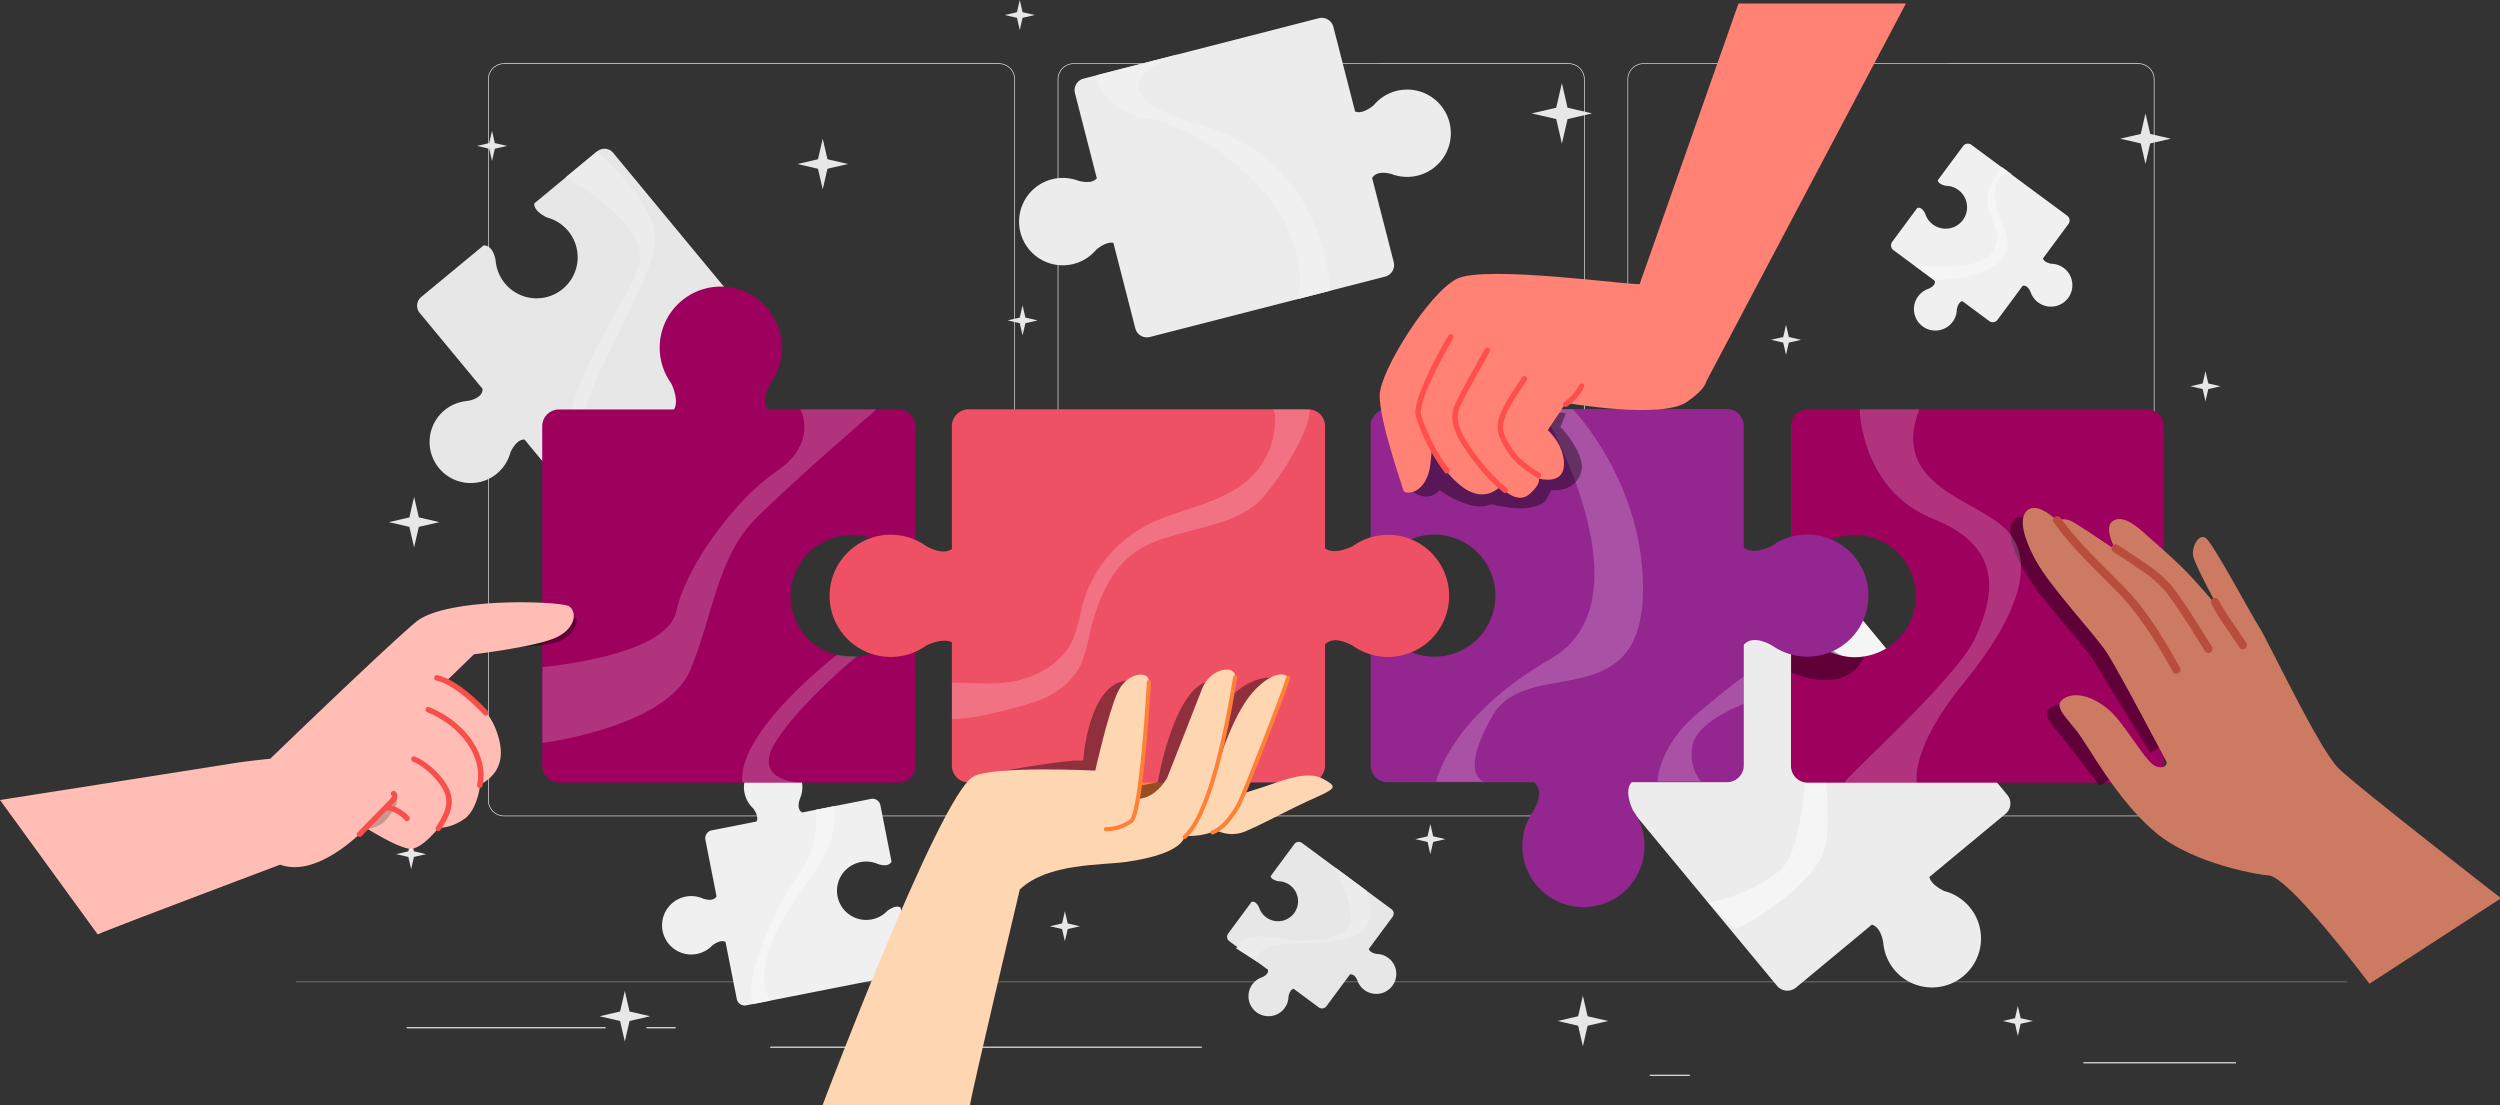 <svg xmlns="http://www.w3.org/2000/svg" xmlns:xlink="http://www.w3.org/1999/xlink" width="456.911" height="202" viewBox="0 0 456.911 202">
  <rect x="0" y="0" width="456.911" height="202" fill="#333333" stroke="none"/>
  <defs>
    <clipPath id="clip-path">
      <rect id="Rectangle_701" data-name="Rectangle 701" width="8.663" height="16.851" fill="none"/>
    </clipPath>
    <clipPath id="clip-path-2">
      <rect id="Rectangle_702" data-name="Rectangle 702" width="16.819" height="49.326" fill="none"/>
    </clipPath>
    <clipPath id="clip-path-3">
      <rect id="Rectangle_703" data-name="Rectangle 703" width="32.236" height="68.213" fill="none"/>
    </clipPath>
    <clipPath id="clip-path-4">
      <rect id="Rectangle_704" data-name="Rectangle 704" width="13.259" height="8.145" fill="none"/>
    </clipPath>
    <clipPath id="clip-path-5">
      <rect id="Rectangle_705" data-name="Rectangle 705" width="37.781" height="68.074" fill="none"/>
    </clipPath>
    <clipPath id="clip-path-6">
      <rect id="Rectangle_706" data-name="Rectangle 706" width="15.74" height="19.14" fill="none"/>
    </clipPath>
    <clipPath id="clip-path-7">
      <rect id="Rectangle_707" data-name="Rectangle 707" width="31.876" height="17.461" fill="none"/>
    </clipPath>
    <clipPath id="clip-path-8">
      <rect id="Rectangle_708" data-name="Rectangle 708" width="61.038" height="60.965" fill="none"/>
    </clipPath>
    <clipPath id="clip-path-9">
      <rect id="Rectangle_709" data-name="Rectangle 709" width="3.915" height="20.068" fill="none"/>
    </clipPath>
    <clipPath id="clip-path-10">
      <rect id="Rectangle_711" data-name="Rectangle 711" width="2.549" height="7.822" fill="none"/>
    </clipPath>
    <clipPath id="clip-path-11">
      <rect id="Rectangle_712" data-name="Rectangle 712" width="21.074" height="23.253" fill="none"/>
    </clipPath>
    <clipPath id="clip-path-12">
      <rect id="Rectangle_713" data-name="Rectangle 713" width="50.067" height="26.359" fill="none"/>
    </clipPath>
    <clipPath id="clip-path-13">
      <rect id="Rectangle_714" data-name="Rectangle 714" width="65.386" height="56.59" fill="none"/>
    </clipPath>
  </defs>
  <g id="puzzle-vector" transform="translate(54.062 0)">
    <g id="Group_450" data-name="Group 450" transform="translate(-54.062 -0.001)">
      <g id="Group_446" data-name="Group 446" transform="translate(0)">
        <g id="Group_449" data-name="Group 449">
          <path id="Path_3770" data-name="Path 3770" d="M337.167,149.189H246.713a2.937,2.937,0,0,1-2.934-2.934V14.5a2.937,2.937,0,0,1,2.934-2.933h90.454A2.937,2.937,0,0,1,340.1,14.5V146.255a2.937,2.937,0,0,1-2.933,2.934m-90.454-137.5A2.812,2.812,0,0,0,243.9,14.5V146.255a2.812,2.812,0,0,0,2.809,2.809h90.454a2.812,2.812,0,0,0,2.808-2.809V14.5a2.812,2.812,0,0,0-2.808-2.808Z" transform="translate(53.666 0.001)" fill="#e1e1e1"/>
          <path id="Path_3771" data-name="Path 3771" d="M232.86,149.189H142.406a2.937,2.937,0,0,1-2.934-2.934V14.5a2.937,2.937,0,0,1,2.934-2.933H232.86a2.938,2.938,0,0,1,2.934,2.933V146.255a2.938,2.938,0,0,1-2.934,2.934m-90.454-137.5A2.812,2.812,0,0,0,139.6,14.5V146.255a2.812,2.812,0,0,0,2.808,2.809H232.86a2.811,2.811,0,0,0,2.808-2.809V14.5a2.811,2.811,0,0,0-2.808-2.808Z" transform="translate(53.832 0.001)" fill="#e1e1e1"/>
          <path id="Path_3772" data-name="Path 3772" d="M128.621,149.189H38.167a2.937,2.937,0,0,1-2.934-2.934V14.5a2.937,2.937,0,0,1,2.934-2.933h90.454a2.937,2.937,0,0,1,2.933,2.933V146.255a2.937,2.937,0,0,1-2.933,2.934M38.167,11.693A2.812,2.812,0,0,0,35.359,14.5V146.255a2.812,2.812,0,0,0,2.808,2.809h90.454a2.811,2.811,0,0,0,2.808-2.809V14.5a2.811,2.811,0,0,0-2.808-2.808Z" transform="translate(53.956 0.001)" fill="#e1e1e1"/>
          <rect id="Rectangle_695" data-name="Rectangle 695" width="374.938" height="0.06" transform="translate(54.062 179.435)" fill="#e1e1e1"/>
          <rect id="Rectangle_696" data-name="Rectangle 696" width="27.889" height="0.21" transform="translate(380.77 194.136)" fill="#ececec"/>
          <rect id="Rectangle_697" data-name="Rectangle 697" width="7.32" height="0.21" transform="translate(301.521 196.421)" fill="#ececec"/>
          <rect id="Rectangle_698" data-name="Rectangle 698" width="36.37" height="0.211" transform="translate(74.327 187.732)" fill="#ececec"/>
          <rect id="Rectangle_699" data-name="Rectangle 699" width="5.333" height="0.211" transform="translate(118.158 187.732)" fill="#ececec"/>
          <rect id="Rectangle_700" data-name="Rectangle 700" width="78.877" height="0.21" transform="translate(140.773 191.287)" fill="#ececec"/>
          <path id="Path_3773" data-name="Path 3773" d="M201.35,16.619a7.932,7.932,0,0,0-4.161,2.651l0-.008c-1.857,1.475-2.92,1.32-3.377,1.111L189.84,4.908a2.194,2.194,0,0,0-2.67-1.579L144.193,14.363a2.193,2.193,0,0,0-1.579,2.669l3.995,15.561c-1.073,1.24-3.506.4-3.506.4h0a7.985,7.985,0,1,0,3.445,12.587l0,.008c1.538-1.221,2.53-1.323,3.086-1.2l4.011,15.623a2.191,2.191,0,0,0,2.669,1.578l42.978-11.033a2.193,2.193,0,0,0,1.578-2.67l-3.94-15.349c.933-1.633,3.7-.677,3.7-.677h0a7.98,7.98,0,1,0,.716-15.239" transform="translate(53.851 0.001)" fill="#ececec"/>
          <path id="Path_3774" data-name="Path 3774" d="M146.556,13.756c-.255.065.885,6.722,9.712,8.024s29.956,14.879,27.206,32.836l5.841-1.5c-.272.07-.246-23.4-23.5-30.178s-4-13.1-4-13.1Z" transform="translate(53.856 0.001)" fill="#f0f0f0"/>
          <path id="Path_3775" data-name="Path 3775" d="M246.059,121.454a8.891,8.891,0,0,0,4.679,2.951l-.007.006c2.383,1.178,2.734,2.329,2.742,2.892l-13.782,11.425a2.457,2.457,0,0,0-.324,3.461l31.748,38.3a2.459,2.459,0,0,0,3.462.324l13.867-11.5c1.771.5,2.084,3.363,2.084,3.363h0a8.952,8.952,0,1,0,11.116-9.515l.007-.006c-1.974-.976-2.552-1.933-2.7-2.554l13.923-11.54a2.459,2.459,0,0,0,.323-3.462L286.089,112.9l-4.637-5.594a2.457,2.457,0,0,0-3.461-.323l-13.679,11.338c-2.1-.164-2.458-3.429-2.458-3.429h0a8.947,8.947,0,1,0-15.794,6.564" transform="translate(53.666 -0.316)" fill="#ececec"/>
          <path id="Path_3776" data-name="Path 3776" d="M284.415,110.877s-6,7.1-7.078,13.034,0,30.728-5.852,35.5a29.465,29.465,0,0,1-13.056,5.77l5.046,4.933s11.244-5.62,15.4-12.705-2.465-28.032,2-31.883,11.691-4.813,11.691-4.813Z" transform="translate(53.749 -0.245)" fill="#f5f5f5"/>
          <path id="Path_3777" data-name="Path 3777" d="M73.43,174.662a5.307,5.307,0,0,0,2.878-1.613v.005c1.384-.976,2.093-.746,2.353-.583l2.059,10.436a1.466,1.466,0,0,0,1.722,1.155l29.113-5.744a1.467,1.467,0,0,0,1.155-1.722l-2.056-10.419c-.24-.163-.95-.435-2.372.569l0-.005a5.334,5.334,0,1,1-1.825-8.535h0s1.907.779,2.547-.4l-2.036-10.32a1.466,1.466,0,0,0-1.723-1.155l-12.567,2.479c-1.193-.635-.4-2.554-.4-2.554a5.337,5.337,0,1,0-8.541,1.826c1.017,1.441.726,2.151.563,2.382l-8.162,1.611a1.465,1.465,0,0,0-1.155,1.722l2.04,10.34c-.652,1.148-2.534.379-2.534.379h0a5.337,5.337,0,1,0-1.053,10.148" transform="translate(53.937 -0.316)" fill="#f0f0f0"/>
          <path id="Path_3778" data-name="Path 3778" d="M95.19,148.311s.818,6.6-2.89,11.407-10.837,19.68-8.475,24.071l3.085-.609s-3.329-3.82,1.281-13.04,11.287-13.477,10.354-22.491Z" transform="translate(53.93 -0.316)" fill="#f5f5f5"/>
          <path id="Path_3779" data-name="Path 3779" d="M323.506,48.971a3.9,3.9,0,0,0-2.3-.765l0,0c-1.215-.268-1.441-.767-1.481-.989l4.648-6.28a1.078,1.078,0,0,0-.225-1.507L306.63,26.461a1.077,1.077,0,0,0-1.507.225l-4.64,6.27c.03.211.234.731,1.483,1.006l0,0a3.917,3.917,0,1,1-3.732,5.213s-.521-1.421-1.479-1.183l-4.6,6.211a1.077,1.077,0,0,0,.225,1.506l7.564,5.6c.245.962-1.187,1.483-1.187,1.483a3.921,3.921,0,1,0,5.217,3.734c.279-1.265.809-1.458,1.015-1.484L309.9,58.68a1.079,1.079,0,0,0,1.507-.225l4.605-6.224c.946-.213,1.459,1.189,1.459,1.189h0a3.92,3.92,0,1,0,6.031-4.448" transform="translate(53.666 0.001)" fill="#f0f0f0"/>
          <path id="Path_3780" data-name="Path 3780" d="M296.392,48.681s12.995,1.529,14.643-3.623-5.012-6.844,1.2-14.447l1.755,1.3s-3.576-.659-2.958,4.493,4.019,7.712,1.031,11.172-12.121,3.736-12.121,3.736Z" transform="translate(53.666 -0.053)" fill="#f5f5f5"/>
          <path id="Path_3781" data-name="Path 3781" d="M79.122,77.557a7.467,7.467,0,0,0-3.926-2.48l.006-.005c-2.136-1.057-2.328-2.089-2.3-2.52l11.532-9.545a2.064,2.064,0,0,0,.274-2.906L58.08,27.929a2.064,2.064,0,0,0-2.906-.273L43.661,37.185c-.041.407.1,1.467,2.3,2.554l-.006.005a7.507,7.507,0,1,1-9.337,7.982h0s-.315-2.883-2.206-2.881L23,54.285a2.064,2.064,0,0,0-.274,2.906l11.5,13.888c.013,1.9-2.89,2.214-2.89,2.214h0a7.512,7.512,0,1,0,7.987,9.343c1.1-2.224,2.174-2.34,2.569-2.294l7.467,9.021a2.063,2.063,0,0,0,2.9.273L63.69,80.178c1.857.038,2.168,2.881,2.168,2.881h0a7.511,7.511,0,1,0,13.263-5.5" transform="translate(53.979 0.001)" fill="#e7e7e7"/>
          <path id="Path_3782" data-name="Path 3782" d="M49.465,32.381s13.56,7.558,13.554,14.6S42.793,75.12,52.263,89.637l4.314-3.487s-6.414-.988-3.829-10.586S66.557,49.115,65.787,42.713,55.173,27.656,55.173,27.656Z" transform="translate(53.963 0.001)" fill="#ececec"/>
          <path id="Path_3783" data-name="Path 3783" d="M96.441,25.348l.867,3.758,3.758.867-3.758.866L96.441,34.6l-.867-3.758-3.758-.866,3.758-.867Z" transform="translate(53.924 0.001)" fill="#e7e7e7"/>
          <path id="Path_3784" data-name="Path 3784" d="M338.453,20.723l.867,3.758,3.758.867-3.758.866-.867,3.758-.867-3.758-3.758-.866,3.758-.867Z" transform="translate(53.666 0.001)" fill="#e7e7e7"/>
          <path id="Path_3785" data-name="Path 3785" d="M60.237,181.426l.867,3.758,3.758.867-3.758.866-.867,3.758-.867-3.758-3.758-.866,3.758-.867Z" transform="translate(53.958 -0.316)" fill="#e7e7e7"/>
          <path id="Path_3786" data-name="Path 3786" d="M21.621,90.952l.867,3.758,3.758.867-3.758.866-.867,3.758-.867-3.758L17,95.577l3.758-.867Z" transform="translate(54.062 -0.149)" fill="#e7e7e7"/>
          <path id="Path_3787" data-name="Path 3787" d="M235.5,182.293l.867,3.758,3.758.867-3.758.866-.867,3.758-.867-3.758-3.758-.866,3.758-.867Z" transform="translate(53.793 -0.316)" fill="#e7e7e7"/>
          <path id="Path_3788" data-name="Path 3788" d="M231.661,15.2l1.036,4.49,4.49,1.036-4.49,1.035-1.036,4.491-1.036-4.491-4.49-1.035,4.49-1.036Z" transform="translate(53.797 0.001)" fill="#e7e7e7"/>
          <path id="Path_3789" data-name="Path 3789" d="M349.417,67.957l.515,2.231,2.231.515-2.231.514-.515,2.232-.515-2.232-2.231-.514,2.231-.515Z" transform="translate(53.666 -0.109)" fill="#e7e7e7"/>
          <path id="Path_3790" data-name="Path 3790" d="M207.6,150.862l.515,2.231,2.231.515-2.231.514-.515,2.232-.515-2.232-2.231-.514,2.231-.515Z" transform="translate(53.82 -0.242)" fill="#e7e7e7"/>
          <path id="Path_3791" data-name="Path 3791" d="M140.742,166.856l.515,2.231,2.231.515-2.231.514-.515,2.232-.515-2.232L138,169.6l2.231-.515Z" transform="translate(53.882 -0.316)" fill="#e7e7e7"/>
          <path id="Path_3792" data-name="Path 3792" d="M21.08,153.607l.515,2.231,2.231.515-2.231.514L21.08,159.1l-.515-2.232-2.231-.514,2.231-.515Z" transform="translate(54.062 -0.247)" fill="#e7e7e7"/>
          <path id="Path_3793" data-name="Path 3793" d="M315.121,184.172l.515,2.231,2.231.515-2.231.514-.515,2.232-.515-2.232-2.231-.514,2.231-.515Z" transform="translate(53.666 -0.316)" fill="#e7e7e7"/>
          <path id="Path_3794" data-name="Path 3794" d="M133,55.9l.515,2.231,2.231.515-2.231.514L133,61.392l-.515-2.232-2.231-.514,2.231-.515Z" transform="translate(53.89 -0.089)" fill="#e7e7e7"/>
          <path id="Path_3795" data-name="Path 3795" d="M132.486,0,133,2.23l2.231.515L133,3.26l-.515,2.232L131.97,3.26l-2.231-.514,2.231-.515Z" transform="translate(53.89 0.001)" fill="#e7e7e7"/>
          <path id="Path_3796" data-name="Path 3796" d="M35.943,23.921l.515,2.231,2.231.515-2.231.514-.515,2.232-.515-2.232L33.2,26.667l2.231-.515Z" transform="translate(53.98 0.001)" fill="#e7e7e7"/>
          <path id="Path_3797" data-name="Path 3797" d="M272.664,59.456l.515,2.231,2.231.515-2.231.514-.515,2.232-.515-2.232-2.231-.514,2.231-.515Z" transform="translate(53.759 -0.095)" fill="#e7e7e7"/>
          <path id="Path_3798" data-name="Path 3798" d="M199.865,175.377a3.645,3.645,0,0,0-2.146-.714l0,0c-1.132-.25-1.344-.715-1.381-.922l4.336-5.858a1,1,0,0,0-.21-1.406l-16.344-12.1a1,1,0,0,0-1.4.21l-4.328,5.849c.028.2.218.682,1.383.939l0,0a3.654,3.654,0,1,1-3.481,4.863s-.486-1.325-1.379-1.1l-4.288,5.794a1,1,0,0,0,.21,1.4l7.055,5.221c.23.9-1.106,1.384-1.106,1.384a3.657,3.657,0,1,0,4.866,3.483c.261-1.179.754-1.36.946-1.384l4.582,3.391a1.006,1.006,0,0,0,1.406-.21l4.3-5.805c.882-.2,1.361,1.109,1.361,1.109h0a3.657,3.657,0,1,0,5.627-4.149" transform="translate(53.839 -0.316)" fill="#e7e7e7"/>
          <path id="Path_3799" data-name="Path 3799" d="M172.333,173.449s.27-2.96,7.08-1.7,13.224-.132,13.687-2.975-2.907-9.9-2.907-9.9l5.664,4.192s2.466,5.243-1.236,7.822-13.488,1.225-16.53,2.563-2.058,2.738-2.058,2.738l-4.025-2.59" transform="translate(53.841 -0.316)" fill="#ececec"/>
          <path id="Path_3800" data-name="Path 3800" d="M331.684,75.022H269.619a3.067,3.067,0,0,0-3.067,3.067V100.3c.427.433,1.773,1.276,5.1-.208v.011a11.156,11.156,0,1,1,.289,18.253h0s-3.6-2.37-5.389-.2v22a3.067,3.067,0,0,0,3.067,3.067h62.065a3.067,3.067,0,0,0,3.067-3.067V78.089a3.067,3.067,0,0,0-3.067-3.067" transform="translate(60.775 -0.177)" fill="#9e005d"/>
          <g id="Group_405" data-name="Group 405" transform="matrix(0.839, -0.545, 0.545, 0.839, 373.511, 130.152)" opacity="0.4">
            <g id="Group_404" data-name="Group 404">
              <g id="Group_403" data-name="Group 403" clip-path="url(#clip-path)">
                <path id="Path_3801" data-name="Path 3801" d="M311.017,143.221,310.1,132.4c-.377-3.766-1.036-6.213,1.506-6.025s4.706,3.012,5.648,6.589l1.143,10.252" transform="translate(-309.737 -126.37)"/>
              </g>
            </g>
          </g>
          <g id="Group_408" data-name="Group 408" transform="matrix(0.839, -0.545, 0.545, 0.839, 365.086, 96.927)" opacity="0.4">
            <g id="Group_407" data-name="Group 407">
              <g id="Group_406" data-name="Group 406" clip-path="url(#clip-path-2)">
                <path id="Path_3802" data-name="Path 3802" d="M322.1,143.221c-.124-3.084.428-19.571.428-19.571,0-4.048-2.165-15.72-1.694-21.368s1.976-8.566,4.141-8.378,3.107,4.706,3.107,4.706,1.318-.376,2.447,1.977,3.578,8.19,3.578,8.19,3.9,17.534,3.442,34.444Z" transform="translate(-320.767 -93.895)"/>
              </g>
            </g>
          </g>
          <path id="Path_3803" data-name="Path 3803" d="M332.451,200.474s-1.636-24.862-4.794-26.732c-.551-.326-10.21-8.767-12.939-17.8s-1.6-19.768-1.977-23.533-1.036-6.213,1.506-6.025,4.707,3.012,5.648,6.589.282,11.485,1.506,12.991,2.071.565,2.071.282,1.694-18.544,1.694-22.592-2.165-15.72-1.694-21.368,1.977-8.567,4.142-8.378,3.106,4.706,3.106,4.706,1.318-.376,2.448,1.977,3.577,8.19,3.577,8.19.282-4.519,2.259-4.707,3.013,2.071,3.766,4.8,1.976,6.966,2.635,10.261,1.318,8.66,1.318,8.66.659-8.943,1.318-10.449,3.012-2.824,3.671-1.506-.659,16.285-.659,19.109-3.012,24.663-1.882,29.558,11.951,35.97,11.951,35.97Z" transform="matrix(0.839, -0.545, 0.545, 0.839, 44.863, 192.78)" fill="#cd7a63"/>
          <path id="Path_3804" data-name="Path 3804" d="M334.881,133.025c.426-6.043.643-11.966-.558-17.94-1.125-5.6-2.569-11.089-2.825-16.822-.043-.961-1.543-.967-1.5,0,.249,5.58,1.573,10.946,2.708,16.389,1.28,6.139,1.113,12.152.675,18.373-.068.963,1.432.959,1.5,0" transform="matrix(0.839, -0.545, 0.545, 0.839, 44.934, 192.889)" fill="#b94d3c"/>
          <path id="Path_3805" data-name="Path 3805" d="M336.222,108.786q1.194,2.548,2.239,5.165a21.136,21.136,0,0,1,1.849,6.543c.232,4.164.12,8.363.04,12.531a.75.75,0,0,0,1.5,0c.083-4.287.234-8.625-.062-12.9a22.894,22.894,0,0,0-1.988-6.835q-1.071-2.657-2.283-5.256c-.409-.873-1.7-.113-1.3.757" transform="matrix(0.839, -0.545, 0.545, 0.839, 44.93, 192.883)" fill="#b94d3c"/>
          <path id="Path_3806" data-name="Path 3806" d="M346.035,126.511c-.277,3.118-.034,6.269-.03,9.394a.75.75,0,0,0,1.5,0c0-3.125-.247-6.276.03-9.394a.755.755,0,0,0-.75-.75.766.766,0,0,0-.75.75" transform="matrix(0.839, -0.545, 0.545, 0.839, 44.922, 192.871)" fill="#b94d3c"/>
          <g id="Group_411" data-name="Group 411" transform="translate(337.126 74.812)" opacity="0.2">
            <g id="Group_410" data-name="Group 410">
              <g id="Group_409" data-name="Group 409" clip-path="url(#clip-path-3)">
                <path id="Path_3807" data-name="Path 3807" d="M279.037,74.988s.227,14.779,13.4,20,11.128,14.308,7.721,21.8S275.4,143.2,276.312,143.2h13.183s-1.374-6.079,8.619-18.287,13.242-22.2,7.757-27.879S284.488,89.081,289.938,75H277.674" transform="translate(-276.284 -74.988)" fill="#fff"/>
              </g>
            </g>
          </g>
          <g id="Group_414" data-name="Group 414" transform="translate(327.415 116.162)" opacity="0.4">
            <g id="Group_413" data-name="Group 413">
              <g id="Group_412" data-name="Group 412" clip-path="url(#clip-path-4)">
                <path id="Path_3808" data-name="Path 3808" d="M266.553,123.093s9.9,4.625,13.255-2.925a6.277,6.277,0,0,1-6.088-1.471c-2.618-2.618-7.32-2.338-7.167-2.338s0,6.734,0,6.734" transform="translate(-266.549 -116.351)"/>
              </g>
            </g>
          </g>
          <path id="Path_3809" data-name="Path 3809" d="M271.516,97.908a11.1,11.1,0,0,0-6.559,2.144v-.011c-3.234,1.443-4.6.685-5.063.244V78.038a3.067,3.067,0,0,0-3.067-3.067H194.762a3.067,3.067,0,0,0-3.067,3.067v22.211c.427.433,1.773,1.276,5.1-.208v.011a11.156,11.156,0,1,1,.29,18.253h0s-3.6-2.37-5.389-.2v22a3.067,3.067,0,0,0,3.067,3.067h26.792c2.19,1.786-.2,5.4-.2,5.4h0a11.163,11.163,0,1,0,18.264-.29h0c-1.5-3.368-.619-4.706-.192-5.115h17.4a3.067,3.067,0,0,0,3.067-3.067V118.059c1.8-2.091,5.352.247,5.352.247h0a11.162,11.162,0,1,0,6.27-20.4" transform="translate(58.807 -0.213)" fill="#93278f"/>
          <g id="Group_417" data-name="Group 417" transform="translate(262.496 74.8)" opacity="0.2">
            <g id="Group_416" data-name="Group 416">
              <g id="Group_415" data-name="Group 415" clip-path="url(#clip-path-5)">
                <path id="Path_3810" data-name="Path 3810" d="M203.662,143.036s2.2-11.632,20.977-22.49-1.668-45.57-1.668-45.57h5.663s13.429,13.9,12.786,34.037c-.7,22.025-21.263,11.011-27.513,22.025s-1.455,12.012-1.455,12.012Z" transform="translate(-203.662 -74.976)" fill="#fff"/>
              </g>
            </g>
          </g>
          <g id="Group_420" data-name="Group 420" transform="translate(302.963 123.697)" opacity="0.2">
            <g id="Group_419" data-name="Group 419">
              <g id="Group_418" data-name="Group 418" clip-path="url(#clip-path-6)">
                <path id="Path_3811" data-name="Path 3811" d="M244.154,143.05s0-6.306,7.308-12.46,8.432-6.68,8.432-6.68v4.95s-7.855,2.953-9.2,6.957a8.055,8.055,0,0,0,1.332,7.233Z" transform="translate(-244.154 -123.911)" fill="#fff"/>
              </g>
            </g>
          </g>
          <g id="Group_423" data-name="Group 423" transform="translate(257.257 75.435)" opacity="0.4">
            <g id="Group_422" data-name="Group 422">
              <g id="Group_421" data-name="Group 421" clip-path="url(#clip-path-7)">
                <path id="Path_3812" data-name="Path 3812" d="M199.288,89.941s2.723,2.281,4.965-.226c0,0,5.9,4.332,9.48,2.537,0,0,7.1,2.085,9.9-.592l1.051-1.945s4.513.61,5.526-3.565c.566-2.332-2.2-6.337-3.873-7.988a17.691,17.691,0,0,0,.972-2.6c-.35,0-28.9.339-28.9.339Z" transform="translate(-198.414 -75.564)"/>
              </g>
            </g>
          </g>
          <path id="Path_3813" data-name="Path 3813" d="M240.877,51.909c-.738.369-28.23-3.544-33.393-.962S193.544,67.695,193.36,72.12s4.167,16.81,4.352,17.548,3.817.828,4.794-4.057c.184-.922.369-3.5.369-3.5s6.453,12.354,12.538,6.822c0,0,2.944,3.4,5.252,1.425s1.755-2.9,1.755-2.9,4.425,1.291,4.609-2.4-2.95-6.453-2.95-6.453l3.319-4.979s17.427,3.072,22.126-.184c3.456-2.4,3.5-3.688,3.5-3.688L289.532.64h-30.6Z" transform="translate(58.801 0.001)" fill="#ff8274"/>
          <path id="Path_3814" data-name="Path 3814" d="M222.328,86.986a21.8,21.8,0,0,1-3.879-2.891c-1.139-1.146-2.887-3.841-3.074-5.446-.332-2.857,3.082-7.219,4.4-9.311" transform="translate(58.842 -0.118)" fill="none" stroke="#ff4f4d" stroke-linecap="round" stroke-linejoin="round" stroke-width="1"/>
          <path id="Path_3815" data-name="Path 3815" d="M216.242,89.715a30.239,30.239,0,0,1-4.576-4.662,36.443,36.443,0,0,1-3.205-4.5c-1.166-1.935-1.857-4.164-.964-6.239S213,64.111,213,64.111" transform="translate(58.849 -0.114)" fill="none" stroke="#ff4f4d" stroke-linecap="round" stroke-linejoin="round" stroke-width="1"/>
          <path id="Path_3816" data-name="Path 3816" d="M205.575,86.15A33.508,33.508,0,0,1,200.4,76.09c-.745-2.331,3.825-10.951,5.892-14.4" transform="translate(58.857 -0.109)" fill="none" stroke="#ff4f4d" stroke-linecap="round" stroke-linejoin="round" stroke-width="1"/>
          <path id="Path_3817" data-name="Path 3817" d="M227.314,73.973a8.8,8.8,0,0,0,2.9-3.271" transform="translate(58.834 -0.112)" fill="none" stroke="#ff4f4d" stroke-linecap="round" stroke-linejoin="round" stroke-width="1"/>
          <path id="Path_3818" data-name="Path 3818" d="M113.343,100.053v-22a3.067,3.067,0,0,0-3.067-3.067H86.427c-1.5-1.874.585-5.023.585-5.023h0a11.163,11.163,0,1,0-18.264.29c1.191,2.669.881,4.064.489,4.733H48.211a3.067,3.067,0,0,0-3.067,3.067v62.064a3.067,3.067,0,0,0,3.067,3.067h62.065a3.067,3.067,0,0,0,3.067-3.067V117.906c-.427-.432-1.773-1.276-5.1.208V118.1a11.156,11.156,0,1,1-.29-18.252v0s3.6,2.37,5.389.2" transform="translate(53.953 -0.148)" fill="#9e005d"/>
          <g id="Group_426" data-name="Group 426" transform="translate(99.147 74.819)" opacity="0.2">
            <g id="Group_425" data-name="Group 425">
              <g id="Group_424" data-name="Group 424" clip-path="url(#clip-path-8)">
                <path id="Path_3819" data-name="Path 3819" d="M92.321,74.986S95.7,81.017,88,86.284,71.39,103.7,69.634,111.942,45.192,122.07,45.192,122.07v13.881s22.686-2.888,27.008-13.314,4.918-20.688,12.114-27.846S106.23,74.986,106.23,74.986Z" transform="translate(-45.192 -74.986)" fill="#fff"/>
              </g>
            </g>
          </g>
          <g id="Group_429" data-name="Group 429" transform="translate(105.094 112.249) rotate(73)" opacity="0.4">
            <g id="Group_428" data-name="Group 428">
              <g id="Group_427" data-name="Group 427" clip-path="url(#clip-path-9)">
                <path id="Path_3820" data-name="Path 3820" d="M45.837,96.427s2.272-.121,3.119,3.627S45.144,116.5,45.144,116.5V104.966Z" transform="translate(-45.144 -96.427)"/>
              </g>
            </g>
          </g>
          <path id="Path_3822" data-name="Path 3822" d="M22.934,60.657s-4.088-29.046-4.566-36.228S30.975.556,32.571.077s3.83,1.277,3.192,5.107-6.384,14.138-6.384,14.138l.958,6.7s6.543-3.351,12.288-1.915,7.181,4.628,6.7,8.3c0,0,3.191,2.872,3.351,5.745a8.815,8.815,0,0,1-1.436,5.107s1.276,4.468.159,6.223-7.979,4.469-7.979,4.469,2.495,12.406-3.764,16.624c0,0-9.489,34.5-9.278,34.468H0S18.176,69.521,19.453,66.967s3.481-6.31,3.481-6.31" transform="matrix(0.588, 0.809, -0.809, 0.588, 84.983, 84.45)" fill="#ffbdb6"/>
          <g id="Group_435" data-name="Group 435" transform="matrix(0.588, 0.809, -0.809, 0.588, 72.392, 145.522)" opacity="0.2">
            <g id="Group_434" data-name="Group 434" transform="translate(0 0)">
              <g id="Group_433" data-name="Group 433" clip-path="url(#clip-path-10)">
                <path id="Path_3823" data-name="Path 3823" d="M2.083,2.908a8.68,8.68,0,0,0-.652-1.769A2.2,2.2,0,0,0,0,0L1.691,7.822a6.468,6.468,0,0,0,.855-2.96,7.931,7.931,0,0,0-.463-1.954" transform="translate(0.001 0)"/>
              </g>
            </g>
          </g>
          <path id="Path_3824" data-name="Path 3824" d="M2.351,9.4.95,1.14A2.048,2.048,0,0,0,.7.352.7.7,0,0,0,0,.014" transform="matrix(0.588, 0.809, -0.809, 0.588, 71.947, 145.032)" fill="none" stroke="#f74f4c" stroke-linecap="round" stroke-linejoin="round" stroke-width="1"/>
          <path id="Path_3825" data-name="Path 3825" d="M0,2.65c5.892-3.628,13.035-3.6,16.711.5" transform="matrix(0.588, 0.809, -0.809, 0.588, 80.408, 128.137)" fill="none" stroke="#f74f4c" stroke-linecap="round" stroke-linejoin="round" stroke-width="1"/>
          <path id="Path_3826" data-name="Path 3826" d="M12.883,5.477C11.934,3.135,11.1,1.1,8.7.317S2.145.286,0,1.623" transform="matrix(0.588, 0.809, -0.809, 0.588, 76.963, 137.778)" fill="none" stroke="#f74f4c" stroke-linecap="round" stroke-linejoin="round" stroke-width="1"/>
          <path id="Path_3827" data-name="Path 3827" d="M0,1.67A6.384,6.384,0,0,1,3.667,0" transform="matrix(0.588, 0.809, -0.809, 0.588, 72.231, 146.596)" fill="none" stroke="#f74f4c" stroke-linecap="round" stroke-linejoin="round" stroke-width="1"/>
          <path id="Path_3828" data-name="Path 3828" d="M0,3.452C2.657,1.121,8.356.221,10.443,0" transform="matrix(0.588, 0.809, -0.809, 0.588, 82.641, 121.86)" fill="none" stroke="#f74f4c" stroke-linecap="round" stroke-linejoin="round" stroke-width="1"/>
          <g id="Group_438" data-name="Group 438" transform="translate(135.646 119.72)" opacity="0.2">
            <g id="Group_437" data-name="Group 437">
              <g id="Group_436" data-name="Group 436" clip-path="url(#clip-path-11)">
                <path id="Path_3829" data-name="Path 3829" d="M99,119.931S80.829,133.867,81.75,143.184h9.979s-8.136-.449-3.991-7.233,15.045-16.047,15.053-15.761A29.533,29.533,0,0,1,99,119.931" transform="translate(-81.716 -119.931)" fill="#fff"/>
              </g>
            </g>
          </g>
          <path id="Path_3830" data-name="Path 3830" d="M147.637,145.735a23.357,23.357,0,0,1,8.816-6.778c5.466-2.276,6.864-1.9,7.664-.382s-2.927,6.242-4.53,7.552-11.531,7.995-11.531,7.995Z" transform="translate(53.868 -0.234)" fill="#ff8037"/>
          <path id="Path_3831" data-name="Path 3831" d="M199.821,97.923a11.1,11.1,0,0,0-6.559,2.144v-.011c-3.029,1.352-4.414.772-4.961.331V78.053a3.067,3.067,0,0,0-3.067-3.067H123.168a3.067,3.067,0,0,0-3.067,3.067v22.472c-1.885,1.307-4.889-.676-4.889-.676v0A11.169,11.169,0,1,0,115.5,118.1v.012c2.509-1.12,3.888-.913,4.6-.558v22.561a3.067,3.067,0,0,0,3.067,3.067h62.065a3.067,3.067,0,0,0,3.067-3.067V117.951c1.832-1.888,5.251.37,5.251.37h0a11.162,11.162,0,1,0,6.27-20.4" transform="translate(53.872 -0.176)" fill="#ee5064"/>
          <g id="Group_441" data-name="Group 441" transform="translate(182.318 123.822)" opacity="0.4">
            <g id="Group_440" data-name="Group 440">
              <g id="Group_439" data-name="Group 439" clip-path="url(#clip-path-12)">
                <path id="Path_3832" data-name="Path 3832" d="M128.447,141.276s9.376-1.678,13.873-2.036h1.786s.862-14.121,8.078-14.651l-2.608,20.233,8.15-1.638s2.729-16.221,8.788-18.287l2.375,5.3s3.82-6.167,9.624-6.153L171.868,143.7,156.117,150.4l-13.8-.893Z" transform="translate(-128.447 -124.045)"/>
              </g>
            </g>
          </g>
          <g id="Group_444" data-name="Group 444" transform="translate(173.973 74.809)" opacity="0.2">
            <g id="Group_443" data-name="Group 443">
              <g id="Group_442" data-name="Group 442" clip-path="url(#clip-path-13)">
                <path id="Path_3833" data-name="Path 3833" d="M178.775,74.971a2.321,2.321,0,0,1,.39,1.4,14.761,14.761,0,0,1-4.356,10.974c-5.169,5.069-13.2,5.614-19.56,9.074a23.491,23.491,0,0,0-11.37,14.559,38.972,38.972,0,0,1-1.6,5.946c-1.662,3.8-5.463,6.316-9.452,7.442s-8.586.61-12.73.53v6.66c4.144.08,10.284-1.7,14.272-2.828s7.79-3.646,9.452-7.442a38.8,38.8,0,0,0,1.6-5.947c1.588-6.131,4.075-12.138,9.638-15.164,6.36-3.46,16.124-3.4,21.293-8.468,2.893-2.837,9.293-12.662,9.133-16.712Z" transform="translate(-120.101 -74.971)" fill="#fff"/>
              </g>
            </g>
          </g>
          <path id="Path_3834" data-name="Path 3834" d="M123.389,202.316c.058-1.3,9.1-39.426,9.1-39.426,5.1-4.871,14.877-4.4,19.441-5.046,10.862-1.544,10.655-4.745,10.655-4.745s6.074.487,8.735-3.374c1.377-2,10.284-25.646,10.284-25.646s-1.672-1.994-5.816,1.987-6.983,13.663-6.983,13.663,3.006-13.327,3.061-15.684-4.6-1.661-6.072,2.189-6.4,16.331-6.4,16.331c-1.308,2.082-2.909,3.488-5.013,3.734,0,0,1.742-19.293,1.736-21.4s-4.037-1.787-5.762,2-4.068,14.257-4.068,14.257-19.114-.95-22.4,1.157c-6.326,4.057-27.446,60-27.446,60Z" transform="translate(53.889 -0.316)" fill="#ffd6b2"/>
          <path id="Path_3835" data-name="Path 3835" d="M167.122,151.071a6.312,6.312,0,0,0,6.427,1.192c3.451-1.424,7.607-3.794,12.207-5.878s5-2.26,2.169-3.819-7.36.333-10.429,1.351-5.966,1.881-5.966,1.881Z" transform="translate(53.847 -0.234)" fill="#ffd6b2"/>
          <path id="Path_3836" data-name="Path 3836" d="M162.661,153.182c3.1-2.656,6.467-11.931,9.208-29.137" transform="translate(53.858 -0.226)" fill="none" stroke="#ff8037" stroke-linecap="round" stroke-linejoin="round" stroke-width="0.75"/>
          <path id="Path_3837" data-name="Path 3837" d="M148.252,151.782a8.111,8.111,0,0,0,4.626-1.509c1.9-1.586,3.24-25.376,3.24-25.376" transform="translate(53.872 -0.225)" fill="none" stroke="#ff8037" stroke-linecap="round" stroke-linejoin="round" stroke-width="0.75"/>
          <path id="Path_3838" data-name="Path 3838" d="M167.749,152.364c1.987-.7,3.834-3.285,4.83-5.14s8.348-20.774,9.028-23.145" transform="translate(53.851 -0.225)" fill="none" stroke="#ff8037" stroke-linecap="round" stroke-linejoin="round" stroke-width="0.75"/>
        </g>
      </g>
    </g>
  </g>
</svg>
